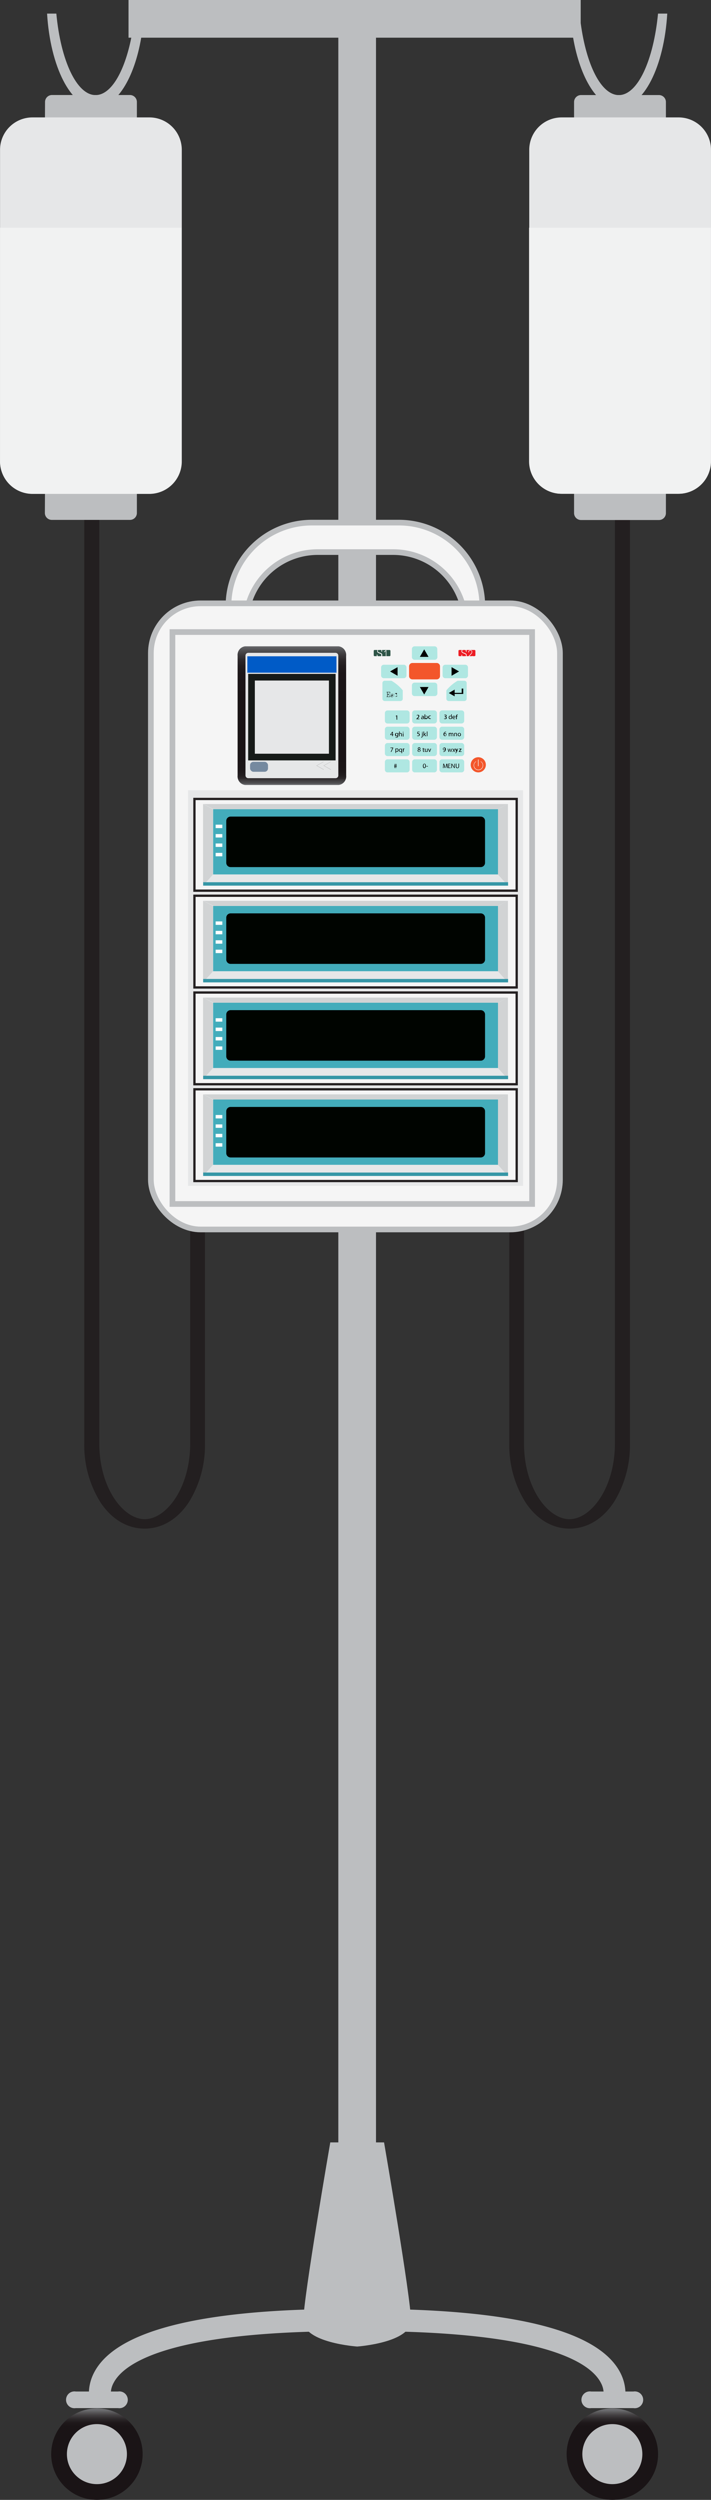 <svg xmlns="http://www.w3.org/2000/svg" xmlns:xlink="http://www.w3.org/1999/xlink" viewBox="-0.011 0 164.193 577.01"><rect x="-0.011" y="0" width="164.193" height="577.01" fill="#333333" stroke="none"/><defs><linearGradient id="a" x1="22.37" y1="550.87" x2="22.37" y2="579.4" gradientUnits="userSpaceOnUse"><stop offset=".19" stop-color="#6d6e71"/><stop offset=".2" stop-color="#626264"/><stop offset=".23" stop-color="#434042"/><stop offset=".26" stop-color="#2c282a"/><stop offset=".29" stop-color="#1f191b"/><stop offset=".32" stop-color="#1a1416"/></linearGradient><linearGradient id="b" x1="141.4" y1="550.87" x2="141.4" y2="579.4" xlink:href="#a"/><linearGradient id="c" x1="67.39" y1="148.05" x2="67.39" y2="182.83" gradientUnits="userSpaceOnUse"><stop offset=".03" stop-color="#6d6e71"/><stop offset=".03" stop-color="#68696c"/><stop offset=".06" stop-color="#504f51"/><stop offset=".09" stop-color="#3c393b"/><stop offset=".12" stop-color="#2d282a"/><stop offset=".16" stop-color="#221d1f"/><stop offset=".21" stop-color="#1c1618"/><stop offset=".37" stop-color="#1a1416"/><stop offset=".78" stop-color="#1a1416"/><stop offset=".86" stop-color="#1c1618"/><stop offset=".89" stop-color="#221d1f"/><stop offset=".91" stop-color="#2d282a"/><stop offset=".92" stop-color="#3c393b"/><stop offset=".94" stop-color="#504f51"/><stop offset=".95" stop-color="#68696c"/><stop offset=".95" stop-color="#6d6e71"/></linearGradient></defs><title>Depositphotos_118718352_01</title><g data-name="Layer 2"><g data-name="Layer 1"><path d="M121 281.26v51.9c0 10.31 5.53 17.49 10.49 17.49s10.5-7.18 10.5-17.49V117.39a33.11 33.11 0 0 0 3.41-.66c0 .61.06 1.22.06 1.84v214.6a24.87 24.87 0 0 1-3.7 13.55c-2.59 3.94-6.22 6.11-10.23 6.11s-7.63-2.17-10.22-6.11a24.87 24.87 0 0 1-3.71-13.55v-51.9z" fill="#231f20"/><path d="M43.91 281.26v51.9c0 10.31-5.53 17.49-10.49 17.49s-10.5-7.18-10.5-17.49V117.39a33.22 33.22 0 0 1-3.41-.66c0 .61-.06 1.22-.06 1.84v214.6a24.88 24.88 0 0 0 3.71 13.55c2.59 3.94 6.22 6.11 10.23 6.11s7.63-2.17 10.22-6.11a24.87 24.87 0 0 0 3.71-13.55v-51.9z" fill="#231f20"/><path d="M143.16 547.51a10.59 10.59 0 0 1 1 7.41H139l-.14-.09a5.26 5.26 0 0 0-.14-4.89c-2.11-4-10.81-10.75-45.51-11.75l.14-5.14c28.37.82 45.14 5.69 49.81 14.46z" fill="#bcbec0"/><path d="M21.78 547.51c4.66-8.77 21.44-13.64 49.85-14.46l.14 5.14c-34.7 1-43.41 7.8-45.51 11.75a5.2 5.2 0 0 0-.14 4.89l-.46.28h-4.83a10.58 10.58 0 0 1 .95-7.6z" fill="#bcbec0"/><path fill="#bcbec0" d="M78.12 0h8.7v516.63h-8.7z"/><path d="M13 3.14c1 10.81 4.7 18.81 9.06 18.81 3.57 0 6.67-5.37 8.25-13.25h-.64V0h104.42v5.32c1.29 9.69 4.74 16.63 8.81 16.63 4.35 0 8-8 9.05-18.81h2.13c-.73 12.24-5.46 21.67-11.19 21.67-4.82 0-8.93-6.69-10.55-16.11H32.6c-1.6 9.42-5.72 16.11-10.54 16.11-5.73 0-10.46-9.44-11.2-21.67z" fill="#bcbec0"/><path d="M10.35 30.65A1.61 1.61 0 0 0 12 32.26h18a1.61 1.61 0 0 0 1.6-1.62v-7.1a1.61 1.61 0 0 0-1.6-1.61H12a1.61 1.61 0 0 0-1.61 1.61z" fill="#bcbec0"/><path d="M10.35 118.43A1.6 1.6 0 0 0 12 120h18a1.59 1.59 0 0 0 1.6-1.6v-7.11a1.6 1.6 0 0 0-1.6-1.61H12a1.61 1.61 0 0 0-1.61 1.61z" fill="#bcbec0"/><path d="M0 106.47A7.49 7.49 0 0 0 7.48 114h27a7.49 7.49 0 0 0 7.49-7.5V34.59a7.48 7.48 0 0 0-7.49-7.49h-27A7.48 7.48 0 0 0 0 34.59z" fill="#e6e7e8"/><path d="M41.93 52.56v53.91a7.49 7.49 0 0 1-7.49 7.5h-27a7.49 7.49 0 0 1-7.44-7.5V52.56z" fill="#f1f2f2"/><path d="M132.56 30.65a1.61 1.61 0 0 0 1.61 1.62h18a1.61 1.61 0 0 0 1.6-1.62v-7.1a1.61 1.61 0 0 0-1.6-1.61h-18a1.61 1.61 0 0 0-1.61 1.61z" fill="#bcbec0"/><path d="M132.56 118.43a1.6 1.6 0 0 0 1.61 1.6h18a1.6 1.6 0 0 0 1.6-1.6v-7.11a1.6 1.6 0 0 0-1.6-1.61h-18a1.61 1.61 0 0 0-1.61 1.61z" fill="#bcbec0"/><path d="M122.21 106.47a7.49 7.49 0 0 0 7.48 7.5h27a7.49 7.49 0 0 0 7.49-7.5V34.59a7.48 7.48 0 0 0-7.49-7.49h-27a7.48 7.48 0 0 0-7.48 7.49z" fill="#e6e7e8"/><path d="M164.14 52.56v53.91a7.49 7.49 0 0 1-7.49 7.5h-27a7.49 7.49 0 0 1-7.48-7.5V52.56z" fill="#f1f2f2"/><path d="M76.26 494.5h12.42s6.22 36 6.22 41.12-12.43 6-12.43 6-12.43-.86-12.43-6 6.22-41.12 6.22-41.12z" fill="#bcbec0"/><path d="M27.25 552h-9.76a1.94 1.94 0 1 0 0 3.83h9.76a1.94 1.94 0 1 0 0-3.83z" fill="#bcbec0"/><circle cx="22.37" cy="566.45" r="10.56" fill="url(#a)"/><circle cx="22.37" cy="566.45" r="6.93" fill="#bcbec0"/><path d="M146.27 552h-9.76a1.94 1.94 0 1 0 0 3.83h9.76a1.94 1.94 0 1 0 0-3.83z" fill="#bcbec0"/><circle cx="141.4" cy="566.45" r="10.56" fill="url(#b)"/><circle cx="141.4" cy="566.45" r="6.93" fill="#bcbec0"/><path d="M56.7 150.69v-6.59a16.67 16.67 0 0 1 16.67-16.67h17.4a16.67 16.67 0 0 1 16.67 16.67v6.58h3.93v-10.8a19.25 19.25 0 0 0-19.25-19.25H72a19.25 19.25 0 0 0-19.25 19.25v10.8z" fill="#f5f5f5" stroke="#bcbec0" stroke-miterlimit="10" stroke-width="1.31"/><rect x="34.83" y="139.26" width="94.47" height="144.52" rx="11.49" ry="11.49" fill="#f5f5f5" stroke="#bcbec0" stroke-miterlimit="10" stroke-width="1.31"/><path fill="#f5f5f5" stroke="#bcbec0" stroke-miterlimit="10" stroke-width="1.31" d="M39.81 145.89h83.06V277.9H39.81z"/><path fill="#e6e7e8" d="M43.42 182.41h77.36v91.3H43.42z"/><path fill="#f5f5f5" stroke="#231f20" stroke-miterlimit="10" stroke-width=".528" d="M44.89 251.43h74.42v21.17H44.89z"/><path fill="#43acbb" d="M49.21 253.78h65.81v15.09H49.21z"/><path fill="#e6e7e8" d="M114.94 268.87H49.3l-2.39 1.77h70.41l-2.38-1.77z"/><path fill="#d1d3d4" d="M114.94 253.78H49.3l-2.39-1.18h70.41l-2.38 1.18z"/><path fill="#d1d3d4" d="M49.18 268.87l-2.3 2.56V252.6l2.3 1.18v15.09z"/><path fill="#d1d3d4" d="M114.99 268.87l2.3 2.56V252.6l-2.3 1.18v15.09z"/><path d="M112 266.16a1 1 0 0 1-1 1H53.24a1 1 0 0 1-1-1v-9.66a1 1 0 0 1 1-1H111a1 1 0 0 1 1 1z" fill="#000400"/><path fill="#fff" d="M49.79 257.36h1.54v.79h-1.54z"/><path fill="#fff" d="M49.79 259.53h1.54v.79h-1.54z"/><path fill="#fff" d="M49.79 261.71h1.54v.79h-1.54z"/><path fill="#fff" d="M49.79 263.87h1.54v.79h-1.54z"/><path fill="#3596a6" d="M46.91 270.64h70.41v.79H46.91z"/><path fill="#f5f5f5" stroke="#231f20" stroke-miterlimit="10" stroke-width=".528" d="M44.89 229.09h74.42v21.17H44.89z"/><path fill="#43acbb" d="M49.21 231.44h65.81v15.09H49.21z"/><path fill="#e6e7e8" d="M114.94 246.53H49.3l-2.39 1.78h70.41l-2.38-1.78z"/><path fill="#d1d3d4" d="M114.94 231.44H49.3l-2.39-1.18h70.41l-2.38 1.18z"/><path fill="#d1d3d4" d="M49.18 246.53l-2.3 2.56v-18.83l2.3 1.18v15.09z"/><path fill="#d1d3d4" d="M114.99 246.53l2.3 2.56v-18.83l-2.3 1.18v15.09z"/><path d="M112 243.82a1 1 0 0 1-1 1H53.24a1 1 0 0 1-1-1v-9.66a1 1 0 0 1 1-1H111a1 1 0 0 1 1 1z" fill="#000400"/><path fill="#fff" d="M49.79 235.02h1.54v.79h-1.54z"/><path fill="#fff" d="M49.79 237.19h1.54v.79h-1.54z"/><path fill="#fff" d="M49.79 239.36h1.54v.79h-1.54z"/><path fill="#fff" d="M49.79 241.53h1.54v.79h-1.54z"/><path fill="#3596a6" d="M46.91 248.3h70.41v.79H46.91z"/><path fill="#f5f5f5" stroke="#231f20" stroke-miterlimit="10" stroke-width=".528" d="M44.89 206.75h74.42v21.17H44.89z"/><path fill="#43acbb" d="M49.21 209.1h65.81v15.09H49.21z"/><path fill="#e6e7e8" d="M114.94 224.19H49.3l-2.39 1.78h70.41l-2.38-1.78z"/><path fill="#d1d3d4" d="M114.94 209.1H49.3l-2.39-1.18h70.41l-2.38 1.18z"/><path fill="#d1d3d4" d="M49.18 224.19l-2.3 2.56v-18.83l2.3 1.18v15.09z"/><path fill="#d1d3d4" d="M114.99 224.19l2.3 2.56v-18.83l-2.3 1.18v15.09z"/><path d="M112 221.48a1 1 0 0 1-1 1H53.24a1 1 0 0 1-1-1v-9.66a1 1 0 0 1 1-1H111a1 1 0 0 1 1 1z" fill="#000400"/><path fill="#fff" d="M49.79 212.68h1.54v.79h-1.54z"/><path fill="#fff" d="M49.79 214.86h1.54v.79h-1.54z"/><path fill="#fff" d="M49.79 217.03h1.54v.79h-1.54z"/><path fill="#fff" d="M49.79 219.2h1.54v.79h-1.54z"/><path fill="#3596a6" d="M46.91 225.96h70.41v.79H46.91z"/><path fill="#f5f5f5" stroke="#231f20" stroke-miterlimit="10" stroke-width=".528" d="M44.89 184.41h74.42v21.17H44.89z"/><path fill="#43acbb" d="M49.21 186.76h65.81v15.09H49.21z"/><path fill="#e6e7e8" d="M114.94 201.85H49.3l-2.39 1.78h70.41l-2.38-1.78z"/><path fill="#d1d3d4" d="M114.94 186.76H49.3l-2.39-1.18h70.41l-2.38 1.18z"/><path fill="#d1d3d4" d="M49.18 201.85l-2.3 2.56v-18.83l2.3 1.18v15.09z"/><path fill="#d1d3d4" d="M114.99 201.85l2.3 2.56v-18.83l-2.3 1.18v15.09z"/><path d="M112 199.14a1 1 0 0 1-1 1H53.24a1 1 0 0 1-1-1v-9.66a1 1 0 0 1 1-1H111a1 1 0 0 1 1 1z" fill="#000400"/><path fill="#fff" d="M49.79 190.35h1.54v.79h-1.54z"/><path fill="#fff" d="M49.79 192.52h1.54v.79h-1.54z"/><path fill="#fff" d="M49.79 194.69h1.54v.79h-1.54z"/><path fill="#fff" d="M49.79 196.86h1.54v.79h-1.54z"/><path fill="#3596a6" d="M46.91 203.63h70.41v.79H46.91z"/><path d="M79.93 179a2 2 0 0 1-1.71 2.19H56.57a2 2 0 0 1-1.71-2.19v-27.63a2 2 0 0 1 1.71-2.19h21.64a2 2 0 0 1 1.71 2.19z" fill="url(#c)"/><path d="M78.12 179a.64.64 0 0 1-.66.62H57.34a.65.65 0 0 1-.66-.62v-27.7a.65.65 0 0 1 .66-.62h20.11a.64.64 0 0 1 .66.62z" fill="#e6e7e8"/><path fill="#e6e7e8" d="M57.11 151.48h20.58v27.4H57.11z"/><path fill="#005bc7" d="M57.11 151.48h20.58v3.79H57.11z"/><rect x="57.74" y="175.84" width="4.14" height="2.3" rx=".78" ry=".78" fill="#75899f"/><path fill="#161a18" d="M74.72 177.63l-1.63-.91 1.6-.88.01.01-1.58.87 1.62.9-.02.01z"/><path fill="#161a18" d="M76.37 177.63l-1.63-.91 1.6-.88.01.01-1.58.87 1.62.9-.02.01z"/><path fill="none" stroke="#161a18" stroke-miterlimit="10" stroke-width="1.54" d="M58.07 156.31h18.65v18.43H58.07z"/><path d="M94.58 166.34a.62.62 0 0 1-.58.66h-4.55a.62.62 0 0 1-.58-.65v-1.72a.62.62 0 0 1 .58-.65H94a.62.62 0 0 1 .58.65z" fill="#afe7e2"/><path d="M91.54 165.26l-.17.09v-.1l.22-.12h.12v1h-.13z"/><path d="M100.89 166.34a.62.62 0 0 1-.58.65h-4.56a.62.62 0 0 1-.58-.65v-1.72a.62.62 0 0 1 .58-.65h4.56a.62.62 0 0 1 .58.65z" fill="#afe7e2"/><path d="M96.15 166v-.08l.11-.1c.25-.24.37-.37.37-.52a.18.18 0 0 0-.2-.2.33.33 0 0 0-.21.09v-.1a.44.44 0 0 1 .28-.1.28.28 0 0 1 .31.29c0 .18-.13.33-.34.54l-.08.07h.45v.11z"/><path d="M97.83 165.79a1.3 1.3 0 0 0 0 .18h-.12v-.09a.28.28 0 0 1-.23.11.21.21 0 0 1-.23-.21c0-.18.16-.28.45-.28a.15.15 0 0 0-.17-.17.37.37 0 0 0-.2.05v-.09a.49.49 0 0 1 .25-.07c.23 0 .28.16.28.3zm-.13-.2c-.15 0-.31 0-.31.17a.12.12 0 0 0 .13.13.19.19 0 0 0 .18-.12z"/><path d="M98.05 164.87h.13v.47a.28.28 0 0 1 .25-.14.34.34 0 0 1 .32.38.35.35 0 0 1-.34.4.27.27 0 0 1-.25-.14v.16H98v-.19zm.13.79a.21.21 0 0 0 .2.16c.14 0 .23-.11.23-.28s-.08-.28-.22-.28a.22.22 0 0 0-.2.17.26.26 0 0 0 0 .06z"/><path d="M99.46 165.94a.53.53 0 0 1-.21 0 .35.35 0 0 1-.37-.38.38.38 0 0 1 .4-.4.45.45 0 0 1 .19 0v.1a.33.33 0 0 0-.16 0 .26.26 0 0 0-.26.28.25.25 0 0 0 .26.28.4.4 0 0 0 .17 0z"/><path d="M107.19 166.34a.62.62 0 0 1-.58.65h-4.56a.62.62 0 0 1-.58-.65v-1.72a.62.62 0 0 1 .58-.65h4.56a.62.62 0 0 1 .58.65z" fill="#afe7e2"/><path d="M102.54 165.81a.47.47 0 0 0 .22.06c.17 0 .23-.11.23-.19s-.13-.2-.26-.2h-.08v-.1h.08c.1 0 .22-.05.22-.17s-.05-.15-.18-.15a.37.37 0 0 0-.2.07v-.1a.49.49 0 0 1 .26-.08c.2 0 .29.12.29.24a.25.25 0 0 1-.18.24.26.26 0 0 1 .22.25c0 .16-.13.3-.36.3a.5.5 0 0 1-.26-.07z"/><path d="M104.31 164.87v1.09h-.12v-.13a.27.27 0 0 1-.25.15.34.34 0 0 1-.32-.38.36.36 0 0 1 .33-.4.25.25 0 0 1 .23.11v-.44zm-.13.65a.26.26 0 0 0 0-.06.2.2 0 0 0-.2-.16c-.14 0-.22.12-.22.29s.08.28.22.28a.21.21 0 0 0 .2-.16.31.31 0 0 0 0-.06z"/><path d="M104.61 165.62a.24.24 0 0 0 .26.26.5.5 0 0 0 .21 0v.1a.61.61 0 0 1-.25 0 .35.35 0 0 1-.37-.37.36.36 0 0 1 .35-.4.31.31 0 0 1 .31.35.33.33 0 0 1 0 .07zm.4-.1a.19.19 0 0 0-.19-.22.22.22 0 0 0-.21.22z"/><path d="M105.32 166v-.64h-.1v-.1h.1a.36.36 0 0 1 .09-.26.26.26 0 0 1 .18-.07h.12v.1h-.09c-.12 0-.14.1-.14.22h.18v.1h-.18v.65z"/><path d="M94.58 170.1a.62.62 0 0 1-.58.65h-4.55a.62.62 0 0 1-.58-.65v-1.72a.62.62 0 0 1 .58-.65H94a.62.62 0 0 1 .58.65z" fill="#afe7e2"/><path d="M90.57 169.92v-.27h-.46v-.09l.45-.64h.15v.62h.14v.1h-.15v.27zm0-.38v-.49l-.08.15-.25.34h.33z"/><path d="M91.95 169.81a.44.44 0 0 1-.11.34.4.4 0 0 1-.27.09.49.49 0 0 1-.25-.06v-.1a.42.42 0 0 0 .22.06c.14 0 .24-.07.24-.26v-.08a.26.26 0 0 1-.24.13.33.33 0 0 1-.32-.36.36.36 0 0 1 .34-.39.25.25 0 0 1 .23.13v-.11H92v.2zm-.14-.34a.19.19 0 0 0 0-.06.19.19 0 0 0-.19-.14c-.13 0-.22.11-.22.28s.08.27.22.27a.19.19 0 0 0 .19-.14.23.23 0 0 0 0-.07z"/><path d="M92.17 168.83h.13v.47a.26.26 0 0 1 .1-.1.29.29 0 0 1 .14 0c.1 0 .26.06.26.32v.44h-.14v-.43c0-.12 0-.22-.17-.22a.2.2 0 0 0-.18.13.17.17 0 0 0 0 .06v.45h-.13z"/><path d="M93.17 169a.08.08 0 0 1-.09.08.08.08 0 0 1-.08-.08.08.08 0 0 1 .09-.08.08.08 0 0 1 .08.08zm-.15 1v-.74h.14v.74z"/><path d="M100.89 170.1a.62.62 0 0 1-.58.65h-4.56a.62.62 0 0 1-.58-.65v-1.72a.62.62 0 0 1 .58-.65h4.56a.62.62 0 0 1 .58.65z" fill="#afe7e2"/><path d="M96.87 169h-.38v.26h.08a.41.41 0 0 1 .22.05.29.29 0 0 1 .14.26.35.35 0 0 1-.37.34.48.48 0 0 1-.25-.06v-.1a.42.42 0 0 0 .22.06.22.22 0 0 0 .24-.22c0-.13-.09-.22-.29-.22h-.14l.06-.48h.48z"/><path d="M97.25 170.14a.21.21 0 0 0 .15-.06s.05-.1.05-.28v-.62h.13v.68a.42.42 0 0 1-.09.31.35.35 0 0 1-.23.08zm.35-1.14a.08.08 0 0 1-.17 0 .08.08 0 0 1 .08-.08.08.08 0 0 1 .09.08z"/><path d="M97.94 169.52l.06-.09.22-.25h.16l-.29.31.33.44h-.17l-.26-.36-.07.08v.28h-.13v-1.09h.13z"/><path d="M98.56 168.83h.13v1.09h-.13z"/><path d="M107.19 170.1a.62.62 0 0 1-.58.65h-4.56a.62.62 0 0 1-.58-.65v-1.72a.62.62 0 0 1 .58-.65h4.56a.62.62 0 0 1 .58.65z" fill="#afe7e2"/><path d="M103 169h-.1a.4.4 0 0 0-.35.35.3.3 0 0 1 .54.21.33.33 0 0 1-.33.35c-.21 0-.35-.17-.35-.42a.62.62 0 0 1 .17-.45.55.55 0 0 1 .32-.15h.1zm0 .58a.2.2 0 0 0-.21-.23.22.22 0 0 0-.2.12.14.14 0 0 0 0 .06c0 .17.08.29.22.29s.19-.08.19-.23z"/><path d="M103.62 169.38v-.2h.12v.12a.25.25 0 0 1 .24-.14.22.22 0 0 1 .21.15.28.28 0 0 1 .08-.09.24.24 0 0 1 .16-.05c.1 0 .25.06.25.32v.44h-.13v-.42c0-.14-.05-.23-.16-.23a.18.18 0 0 0-.16.12.23.23 0 0 0 0 .07v.46h-.13v-.44c0-.12-.05-.2-.16-.2a.19.19 0 0 0-.17.13.16.16 0 0 0 0 .07v.45h-.13z"/><path d="M104.9 169.38v-.2h.1v.12a.28.28 0 0 1 .25-.14c.1 0 .26.06.26.32v.44h-.14v-.43c0-.12 0-.22-.17-.22a.2.2 0 0 0-.18.14.18.18 0 0 0 0 .06v.45h-.14z"/><path d="M106.43 169.54a.36.36 0 0 1-.37.4.35.35 0 0 1-.36-.38.36.36 0 0 1 .37-.39.35.35 0 0 1 .36.37zm-.59 0c0 .16.09.29.22.29s.23-.12.23-.29-.06-.28-.22-.28-.23.15-.23.29z"/><path d="M94.58 173.87a.62.62 0 0 1-.58.65h-4.55a.62.62 0 0 1-.58-.65v-1.72a.62.62 0 0 1 .58-.65H94a.62.62 0 0 1 .58.65z" fill="#afe7e2"/><path d="M90.8 172.55v.09l-.44.91h-.14l.43-.88h-.49v-.11z"/><path d="M91.31 173v-.24h.12v.13a.29.29 0 0 1 .26-.14.34.34 0 0 1 .32.38.35.35 0 0 1-.34.4.26.26 0 0 1-.23-.12v.4h-.13zm.13.2a.24.24 0 0 0 0 .06.21.21 0 0 0 .2.16c.14 0 .23-.12.23-.29s-.08-.27-.22-.27a.21.21 0 0 0-.2.17.2.2 0 0 0 0 .05z"/><path d="M92.69 173.43a.27.27 0 0 1-.24.13.34.34 0 0 1-.31-.37.36.36 0 0 1 .34-.4.25.25 0 0 1 .23.13v-.11h.13v1.04h-.13zm0-.33a.24.24 0 0 0 0-.05.2.2 0 0 0-.19-.16c-.14 0-.23.12-.23.29s.07.28.22.28a.2.2 0 0 0 .19-.15.31.31 0 0 0 0-.07z"/><path d="M93.05 173v-.23h.12v.15a.23.23 0 0 1 .21-.16v.13a.19.19 0 0 0-.18.17.41.41 0 0 0 0 .06v.4h-.14z"/><path d="M100.89 173.87a.62.62 0 0 1-.58.65h-4.56a.62.62 0 0 1-.58-.65v-1.72a.62.62 0 0 1 .58-.65h4.56a.62.62 0 0 1 .58.65z" fill="#afe7e2"/><path d="M96.63 173a.25.25 0 0 1-.16-.23.28.28 0 0 1 .31-.27.25.25 0 0 1 .13.48.28.28 0 0 1 .2.26.31.31 0 0 1-.34.29c-.21 0-.34-.12-.34-.27a.29.29 0 0 1 .2-.27zm.34.27c0-.12-.08-.18-.22-.22a.22.22 0 0 0-.18.21.19.19 0 0 0 .2.19.18.18 0 0 0 .23-.16zm-.37-.5c0 .1.08.16.19.19a.2.2 0 0 0 .15-.18.16.16 0 0 0-.17-.16.16.16 0 0 0-.17.17z"/><path d="M97.77 172.63v.18H98v.1h-.19v.4c0 .09 0 .14.1.14h.08v.1h-.12a.18.18 0 0 1-.15-.06.29.29 0 0 1-.05-.2v-.4h-.11v-.1h.11v-.14z"/><path d="M98.74 173.34v.2h-.12v-.12a.28.28 0 0 1-.25.14c-.12 0-.26-.07-.26-.32v-.44h.14v.41c0 .14 0 .24.17.24a.19.19 0 0 0 .18-.12.17.17 0 0 0 0-.07v-.46h.13z"/><path d="M99 172.8l.15.42c0 .07 0 .13.06.19 0-.06 0-.12.06-.19l.14-.42h.14l-.29.75h-.13l-.28-.75z"/><path d="M107.19 173.87a.62.62 0 0 1-.58.65h-4.56a.62.62 0 0 1-.58-.65v-1.72a.62.62 0 0 1 .58-.65h4.56a.62.62 0 0 1 .58.65z" fill="#afe7e2"/><path d="M102.35 173.45h.11a.39.39 0 0 0 .21-.1.45.45 0 0 0 .13-.27.3.3 0 0 1-.53-.2.34.34 0 0 1 .34-.35c.2 0 .33.16.33.42a.63.63 0 0 1-.17.47.48.48 0 0 1-.29.13h-.12zm0-.57a.19.19 0 0 0 .19.21.22.22 0 0 0 .2-.11.09.09 0 0 0 0-.05c0-.17-.06-.3-.21-.3s-.13.1-.13.25z"/><path d="M103.48 172.8l.1.38c0 .08 0 .16.05.24 0-.07 0-.16.07-.24l.12-.38h.11l.12.37c0 .09 0 .17.07.24a2.39 2.39 0 0 1 .06-.24l.11-.37h.13l-.24.75h-.12l-.11-.35c0-.08 0-.16-.07-.25a2.13 2.13 0 0 1-.07.25l-.12.35h-.12l-.22-.75z"/><path d="M104.62 172.8l.11.16.08.12.07-.12.1-.16h.15l-.25.36.26.39H105l-.11-.17-.08-.13-.08.13-.11.17h-.15l.26-.38-.25-.36z"/><path d="M105.34 172.8l.16.44v.15-.16l.15-.44h.14l-.2.53a1.13 1.13 0 0 1-.26.46.36.36 0 0 1-.17.09v-.11a.38.38 0 0 0 .12-.07.41.41 0 0 0 .11-.15l-.27-.69z"/><path d="M105.93 173.47l.33-.44.1-.12H106v-.11h.57v.08l-.33.43-.1.12h.43v.11h-.6z"/><path d="M100.89 177.63a.62.62 0 0 1-.58.65h-4.56a.62.62 0 0 1-.58-.65v-1.72a.62.62 0 0 1 .58-.65h4.56a.62.62 0 0 1 .58.65z" fill="#afe7e2"/><path d="M98.33 176.77c0 .34-.13.53-.35.53s-.33-.18-.33-.51.15-.52.35-.52.33.18.33.5zm-.54 0c0 .26.08.41.2.41s.2-.16.2-.42-.06-.41-.2-.41-.2.17-.2.44z"/><path d="M98.81 176.82v.1h-.38v-.1z"/><path d="M107.19 177.63a.62.62 0 0 1-.58.65h-4.56a.62.62 0 0 1-.58-.65v-1.72a.62.62 0 0 1 .58-.65h4.56a.62.62 0 0 1 .58.65z" fill="#afe7e2"/><path d="M103.11 176.83v-.45c0 .12-.08.25-.13.39l-.18.5h-.1l-.17-.5c0-.15-.09-.28-.12-.4v.91h-.13l.07-1h.17l.18.5c0 .13.08.24.11.35 0-.1.06-.22.11-.35l.18-.5h.17l.06 1h-.13z"/><path d="M104 176.8h-.4v.37h.45v.11h-.58v-1h.53v.11h-.43v.33h.4z"/><path d="M104.23 177.28v-1h.15l.33.52a2.83 2.83 0 0 1 .18.34v-.86h.11v1h-.13l-.33-.53a3.07 3.07 0 0 1-.19-.35v.87z"/><path d="M105.38 176.25v.62c0 .23.1.33.24.33s.25-.1.25-.33v-.62h.13v.61c0 .32-.17.45-.39.45s-.37-.12-.37-.44v-.61z"/><path d="M94.58 177.63a.62.62 0 0 1-.58.65h-4.55a.62.62 0 0 1-.58-.65v-1.72a.62.62 0 0 1 .58-.65H94a.62.62 0 0 1 .58.65z" fill="#afe7e2"/><path d="M91.11 177.28v-.3H91v-.09h.14v-.22h-.13v-.09h.15v-.29h.09v.29h.16v-.29h.09v.29h.13v.09h-.14v.22h.13v.11h-.15v.3h-.09v-.3h-.16v.3zm.31-.39v-.22h-.16v.22z"/><circle cx="110.44" cy="176.53" r="1.75" fill="#f3562b"/><path d="M111 175.72v.09a1 1 0 1 1-1.07 0v-.09a1.09 1.09 0 1 0 1.07 0z" fill="#f5f5f5"/><rect x="110.44" y="175.31" height="1.53" fill="#f5f5f5"/><path fill="#f5f5f5" d="M110.37 175.31h.13v1.53h-.13z"/><path d="M108.06 155.87a.63.63 0 0 1-.59.67h-4.68a.63.63 0 0 1-.59-.67v-1.77a.63.63 0 0 1 .59-.67h4.68a.63.63 0 0 1 .59.67z" fill="#afe7e2"/><path d="M104.27 154.98v-.99l.86.49.87.5-.87.5-.86.5v-1z"/><path d="M88 155.87a.63.63 0 0 0 .59.67h4.68a.63.63 0 0 0 .59-.67v-1.77a.63.63 0 0 0-.59-.67h-4.68a.63.63 0 0 0-.59.67z" fill="#afe7e2"/><path d="M91.8 154.98v-.99l-.87.49-.86.5.86.5.87.5v-1z"/><path d="M101 151.62a.63.63 0 0 1-.59.67H95.7a.63.63 0 0 1-.59-.67v-1.77a.63.63 0 0 1 .59-.67h4.68a.63.63 0 0 1 .59.67z" fill="#afe7e2"/><path d="M97.95 151.62h1l-.5-.87-.5-.86-.5.86-.5.87h1z"/><path d="M101 160a.63.63 0 0 1-.59.67H95.7a.63.63 0 0 1-.59-.67v-1.77a.63.63 0 0 1 .59-.67h4.68a.63.63 0 0 1 .59.67z" fill="#afe7e2"/><path d="M97.95 158.57h1l-.5.87-.5.86-.5-.86-.5-.87h1z"/><path d="M101.6 156a.77.77 0 0 1-.72.81h-5.7a.77.77 0 0 1-.72-.81v-2.16a.77.77 0 0 1 .72-.81h5.7a.77.77 0 0 1 .72.81z" fill="#f3562b"/><path d="M106.07 149.18h3.49a1.06 1.06 0 0 1 1.06 1.06v1a1.06 1.06 0 0 1-1.06 1.06h-3.49a1.05 1.05 0 0 1-1.05-1.05v-1a1.05 1.05 0 0 1 1.05-1.07z" fill="#ed1c24" stroke="#f5f5f5" stroke-miterlimit="10" stroke-width="1.69"/><path d="M107.59 150v-.2h.14v.66h-.14a.66.66 0 0 0-.11-.42.43.43 0 0 0-.36-.14.4.4 0 0 0-.28.1.37.37 0 0 0-.12.29.26.26 0 0 0 .11.24 2 2 0 0 0 .38.16 1.19 1.19 0 0 1 .41.21.47.47 0 0 1 .14.37.52.52 0 0 1-.29.48.61.61 0 0 1-.28.07.51.51 0 0 1-.5-.29v.26h-.13v-.66h.13a.61.61 0 0 0 .13.4.42.42 0 0 0 .34.15.49.49 0 0 0 .31-.1.37.37 0 0 0 .13-.3.3.3 0 0 0-.13-.27 1.85 1.85 0 0 0-.39-.18 1.32 1.32 0 0 1-.39-.2.41.41 0 0 1-.13-.34.51.51 0 0 1 .08-.28.55.55 0 0 1 .21-.18.64.64 0 0 1 .27-.06.47.47 0 0 1 .46.23z" fill="#f5f5f5"/><path d="M108.09 151.76v-.19l.35-.38.28-.31a1.43 1.43 0 0 0 .14-.19.38.38 0 0 0 .06-.18c0-.24-.11-.35-.33-.35a.28.28 0 0 0-.24.12.51.51 0 0 0-.09.3h-.13a.59.59 0 0 1 .06-.28.44.44 0 0 1 .17-.18.45.45 0 0 1 .24-.07.44.44 0 0 1 .32.12.43.43 0 0 1 .12.33.56.56 0 0 1-.09.29 2.8 2.8 0 0 1-.31.39l-.45.49h.81v-.27h.12v.39z" fill="#f5f5f5"/><path d="M86.5 149.18H90a1.05 1.05 0 0 1 1 1.06v1a1.05 1.05 0 0 1-1 1.06h-3.49a1.06 1.06 0 0 1-1.06-1.06v-1a1.05 1.05 0 0 1 1.05-1.06z" fill="#2d5446" stroke="#f5f5f5" stroke-miterlimit="10" stroke-width="1.69"/><path d="M88.08 150v-.2h.14v.66h-.14A.66.66 0 0 0 88 150a.43.43 0 0 0-.36-.14.41.41 0 0 0-.28.11.37.37 0 0 0-.12.28.26.26 0 0 0 .11.24 2 2 0 0 0 .38.16 1.26 1.26 0 0 1 .41.21.47.47 0 0 1 .13.37.54.54 0 0 1-.08.29.52.52 0 0 1-.21.19.6.6 0 0 1-.28.07.51.51 0 0 1-.5-.29v.26H87v-.66h.13a.62.62 0 0 0 .13.4.41.41 0 0 0 .34.15.48.48 0 0 0 .31-.11.36.36 0 0 0 .13-.3.31.31 0 0 0-.04-.23 1.9 1.9 0 0 0-.39-.18 1.33 1.33 0 0 1-.39-.2.41.41 0 0 1-.13-.34.49.49 0 0 1 .08-.27.5.5 0 0 1 .21-.18.62.62 0 0 1 .28-.06.47.47 0 0 1 .46.23z" fill="#f5f5f5"/><path d="M88.84 151.77v-.11h.24v-1.42a2.38 2.38 0 0 1-.38.34v-.16a2.93 2.93 0 0 0 .37-.35h.14v1.59h.23v.11z" fill="#f5f5f5"/><path d="M93 161.27a.53.53 0 0 1-.53.54h-3.63a.54.54 0 0 1-.54-.54v-3.62a.54.54 0 0 1 .54-.53h1.54a9.55 9.55 0 0 1 2.62 2.22z" fill="#afe7e2"/><path d="M89.26 160.87v-.08h.14v-1h-.14v-.08h.82v.36H90v-.28h-.51v.46h.27v-.17h.08v.43h-.08v-.18h-.27v.47H90v-.29h.08v.36z"/><path d="M90.25 160.87v-.28h.07a.25.25 0 0 0 .07.17.21.21 0 0 0 .15.06.23.23 0 0 0 .14 0 .15.15 0 0 0 .06-.13.1.1 0 0 0-.05-.1h-.18a.46.46 0 0 1-.19-.06.17.17 0 0 1-.06-.15.2.2 0 0 1 0-.13.26.26 0 0 1 .11-.08h.13a.27.27 0 0 1 .12 0 .19.19 0 0 1 .09.09v-.1h.07v.26h-.07a.2.2 0 0 0-.22-.21.22.22 0 0 0-.13 0 .15.15 0 0 0-.05.12.1.1 0 0 0 .05.1h.18a.49.49 0 0 1 .19.07.18.18 0 0 1 .06.16.21.21 0 0 1-.08.18.32.32 0 0 1-.2.06.25.25 0 0 1-.23-.14v.12z"/><path d="M91.63 160.08v.29h-.06a.27.27 0 0 0-.07-.18.22.22 0 0 0-.17-.07.21.21 0 0 0-.13 0 .28.28 0 0 0-.09.12.44.44 0 0 0 0 .16.51.51 0 0 0 .07.26.21.21 0 0 0 .19.11.22.22 0 0 0 .16-.06.23.23 0 0 0 .07-.16h.08a.27.27 0 0 1 0 .16.3.3 0 0 1-.12.1h-.15a.27.27 0 0 1-.18-.06.37.37 0 0 1-.11-.16.58.58 0 0 1 0-.2.45.45 0 0 1 .09-.29.29.29 0 0 1 .25-.12.31.31 0 0 1 .14 0 .19.19 0 0 1 .09.1v-.11z"/><path d="M103.07 161.27a.53.53 0 0 0 .53.54h3.62a.54.54 0 0 0 .54-.54v-3.62a.54.54 0 0 0-.54-.53h-1.54a9.55 9.55 0 0 0-2.61 2.23z" fill="#afe7e2"/><path d="M106.61 158.93v.99h-1.63v-.75l-.68.4-.67.39.67.38.68.39v-.56h1.99v-1.24h-.36z"/></g></g></svg>
